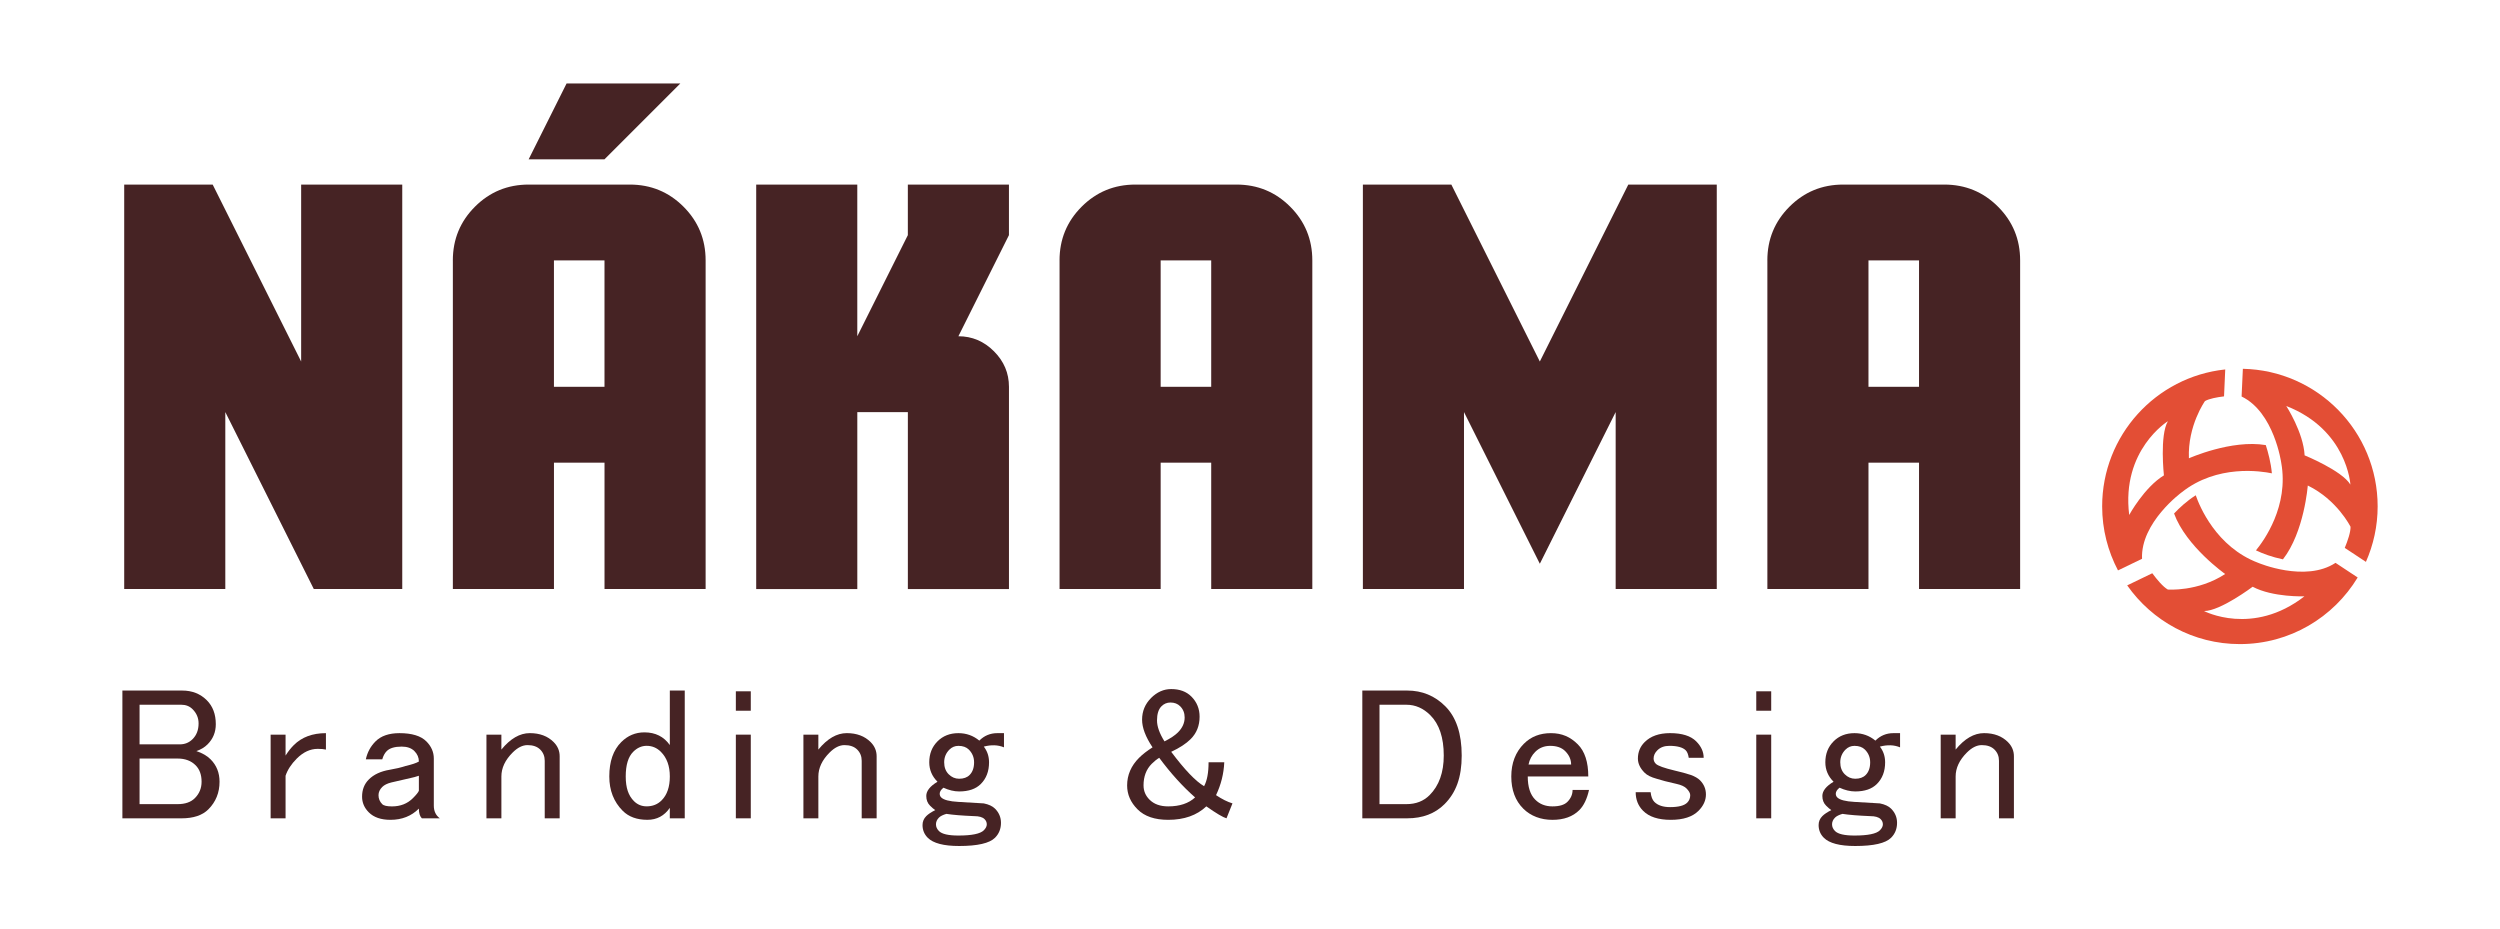 <?xml version="1.0" encoding="UTF-8"?>
<svg id="Camada_1" data-name="Camada 1" xmlns="http://www.w3.org/2000/svg" viewBox="0 0 1556.3 578.59">
  <defs>
    <style>
      .cls-1 {
        fill: #462324;
      }

      .cls-2 {
        fill: #e34e35;
      }
    </style>
  </defs>
  <g>
    <path class="cls-1" d="m76.18,429.88h37.22c6.2,0,11.31,2.02,15.35,6.05,3.72,3.72,5.59,8.68,5.59,14.88,0,4.96-1.71,9.15-5.12,12.56-1.85,1.86-4.18,3.26-6.98,4.19,3.72,1.24,6.67,2.95,8.84,5.12,3.72,3.72,5.59,8.38,5.59,13.96,0,6.82-2.33,12.56-6.98,17.21-3.72,3.72-9.3,5.58-16.75,5.58h-36.75v-79.54Zm10.7,8.84v24.65h25.12c3.1,0,5.73-1.08,7.9-3.25,2.48-2.48,3.72-5.73,3.72-9.77,0-3.41-1.24-6.35-3.72-8.84-1.85-1.86-4.18-2.79-6.98-2.79h-26.05Zm0,33.49v28.38h23.72c4.65,0,8.21-1.24,10.7-3.72,2.79-2.79,4.19-6.2,4.19-10.23,0-4.34-1.24-7.75-3.72-10.24-2.79-2.79-6.51-4.19-11.17-4.19h-23.72Z"/>
    <path class="cls-1" d="m202.9,456.4v10.24c-1.24-.31-2.95-.46-5.12-.46-4.66,0-9,2.02-13.03,6.04-3.42,3.42-5.74,6.98-6.98,10.7v26.51h-9.3v-52.09h9.3v13.02c1.55-2.47,3.25-4.65,5.12-6.51,4.96-4.96,11.63-7.45,20-7.45Z"/>
    <path class="cls-1" d="m233.78,461.52c3.42-3.41,8.38-5.12,14.89-5.12,7.75,0,13.33,1.71,16.74,5.12,3.1,3.1,4.65,6.67,4.65,10.69v29.31c0,3.42,1.24,6.05,3.72,7.9h-11.17c-1.24-1.23-1.86-3.25-1.86-6.04-4.65,4.65-10.55,6.98-17.68,6.98-5.89,0-10.39-1.55-13.48-4.65-2.8-2.79-4.19-6.05-4.19-9.77,0-4.34,1.39-7.91,4.19-10.7,3.09-3.1,7.44-5.12,13.02-6.05,3.72-.62,6.98-1.39,9.77-2.33,4.03-.93,6.82-1.86,8.38-2.79,0-2.48-.93-4.65-2.79-6.51-1.86-1.86-4.5-2.79-7.91-2.79-4.34,0-7.44.93-9.3,2.79-1.24,1.24-2.17,2.95-2.79,5.12h-10.23c.93-4.34,2.94-8.06,6.04-11.16Zm26.98,21.4c-1.86.63-3.57,1.09-5.12,1.4-5.28,1.24-9.3,2.17-12.09,2.79-2.49.63-4.35,1.55-5.59,2.79-1.55,1.55-2.33,3.25-2.33,5.12,0,2.17.77,4.03,2.33,5.59.93.93,2.94,1.39,6.05,1.39,5.27,0,9.6-1.7,13.03-5.12,2.16-2.16,3.41-3.72,3.72-4.65v-9.3Z"/>
    <path class="cls-1" d="m312.12,509.42h-9.3v-52.09h9.3v9.3c5.58-6.82,11.47-10.24,17.68-10.24s11.17,1.86,14.88,5.59c2.48,2.49,3.72,5.43,3.72,8.84v38.6h-9.3v-35.81c0-2.79-.93-5.12-2.79-6.98-1.86-1.86-4.5-2.79-7.91-2.79-3.11,0-6.2,1.55-9.3,4.65-4.65,4.65-6.98,9.61-6.98,14.88v26.05Z"/>
    <path class="cls-1" d="m416.97,429.88h9.3v79.54h-9.3v-6.51c-3.42,4.96-8.07,7.44-13.95,7.44-6.51,0-11.63-1.86-15.35-5.59-5.58-5.58-8.37-12.71-8.37-21.4,0-9.3,2.47-16.44,7.44-21.4,4.03-4.03,8.84-6.05,14.42-6.05,6.82,0,12.09,2.64,15.82,7.91v-33.96Zm-22.79,38.14c-3.11,3.11-4.65,8.22-4.65,15.35s1.7,11.95,5.12,15.35c2.17,2.17,4.81,3.25,7.91,3.25,3.72,0,6.82-1.24,9.3-3.72,3.41-3.42,5.12-8.38,5.12-14.89s-1.86-11.63-5.58-15.35c-2.49-2.47-5.43-3.72-8.84-3.72-3.11,0-5.9,1.24-8.38,3.72Z"/>
    <path class="cls-1" d="m458.08,430.35h9.3v12.09h-9.3v-12.09Zm0,26.98h9.3v52.09h-9.3v-52.09Z"/>
    <path class="cls-1" d="m509.44,509.42h-9.3v-52.09h9.3v9.3c5.58-6.82,11.47-10.24,17.68-10.24s11.17,1.86,14.88,5.59c2.48,2.49,3.72,5.43,3.72,8.84v38.6h-9.3v-35.81c0-2.79-.93-5.12-2.79-6.98-1.86-1.86-4.5-2.79-7.91-2.79-3.11,0-6.2,1.55-9.3,4.65-4.65,4.65-6.98,9.61-6.98,14.88v26.05Z"/>
    <path class="cls-1" d="m583.59,461.52c3.41-3.41,7.74-5.12,13.02-5.12,4.96,0,9.3,1.56,13.03,4.65,3.1-3.09,6.82-4.65,11.17-4.65h4.19v8.84c-3.72-1.55-7.91-1.7-12.56-.46,2.16,2.79,3.26,6.05,3.26,9.77,0,5.59-1.71,10.08-5.12,13.49-3.1,3.11-7.6,4.65-13.49,4.65-3.1,0-6.36-.77-9.77-2.33-1.55,1.24-2.33,2.49-2.33,3.72,0,.93.31,1.71.93,2.33,1.55,1.55,5.12,2.48,10.69,2.79,4.96.31,10.24.63,15.82.93,3.1.63,5.42,1.71,6.98,3.26,2.48,2.49,3.72,5.42,3.72,8.84,0,3.72-1.24,6.82-3.72,9.3-3.42,3.41-10.86,5.12-22.33,5.12-9.61,0-16.13-1.71-19.53-5.12-2.17-2.18-3.25-4.81-3.25-7.91,0-2.17.77-4.03,2.33-5.58,1.23-1.24,3.09-2.48,5.58-3.72-.93-.62-2.02-1.55-3.25-2.79-1.56-1.55-2.33-3.56-2.33-6.05,0-3.09,2.33-6.04,6.98-8.83-3.42-3.42-5.12-7.45-5.12-12.1,0-5.27,1.71-9.6,5.12-13.02Zm5.58,45.12c-2.17.63-3.72,1.4-4.65,2.33-1.24,1.24-1.86,2.63-1.86,4.19s.62,2.94,1.86,4.19c1.86,1.86,5.89,2.79,12.09,2.79,8.38,0,13.65-1.09,15.82-3.25,1.24-1.24,1.86-2.49,1.86-3.72s-.46-2.33-1.4-3.25c-1.24-1.24-3.42-1.86-6.51-1.86-7.45-.31-13.19-.77-17.22-1.4Zm1.86-40c-2.17,2.17-3.26,4.81-3.26,7.9s.93,5.59,2.8,7.45c1.85,1.85,4.03,2.79,6.51,2.79,2.8,0,4.96-.77,6.51-2.33,1.86-1.86,2.8-4.5,2.8-7.91,0-3.09-1.1-5.73-3.26-7.9-1.55-1.55-3.72-2.33-6.51-2.33-2.17,0-4.03.78-5.58,2.33Z"/>
    <path class="cls-1" d="m716.53,434.54c3.72-3.72,7.91-5.58,12.56-5.58,5.27,0,9.45,1.55,12.56,4.65,3.41,3.42,5.12,7.6,5.12,12.56,0,5.58-1.85,10.23-5.58,13.95-2.79,2.79-6.82,5.43-12.09,7.9,8.37,11.17,15.19,18.3,20.47,21.4,1.85-3.41,2.79-8.38,2.79-14.89h9.77c-.31,7.14-2.02,13.95-5.12,20.47,3.72,2.49,7.13,4.19,10.23,5.12l-3.72,9.3c-2.18-.62-6.36-3.09-12.56-7.44-5.9,5.59-13.8,8.38-23.72,8.38-8.38,0-14.73-2.16-19.07-6.51-4.35-4.34-6.51-9.3-6.51-14.88,0-6.51,2.48-12.25,7.44-17.22,2.16-2.16,4.96-4.34,8.38-6.51-4.35-6.51-6.51-12.25-6.51-17.21,0-5.27,1.86-9.77,5.58-13.49Zm-4.65,54.43c0,3.42,1.24,6.36,3.72,8.83,2.79,2.8,6.66,4.19,11.63,4.19,7.13,0,12.71-1.86,16.74-5.58-7.76-6.82-15.2-15.04-22.33-24.66-1.55.93-3.1,2.17-4.65,3.72-3.42,3.42-5.12,7.9-5.12,13.49Zm11.17-49.31c-1.86,1.86-2.79,4.81-2.79,8.84,0,3.72,1.55,8.07,4.65,13.03,3.72-1.86,6.51-3.72,8.38-5.59,2.79-2.79,4.18-5.89,4.18-9.3,0-2.79-.93-5.12-2.79-6.98-1.55-1.55-3.57-2.33-6.05-2.33-2.17,0-4.03.78-5.58,2.33Z"/>
    <path class="cls-1" d="m848.07,429.88h27.92c9.3,0,17.21,3.25,23.72,9.77,6.82,6.82,10.23,17.06,10.23,30.7s-3.57,23.11-10.69,30.24c-5.9,5.89-13.65,8.83-23.26,8.83h-27.92v-79.54Zm10.7,8.84v61.87h16.74c5.89,0,10.7-1.86,14.43-5.59,5.88-5.89,8.83-14.11,8.83-24.66,0-11.16-2.79-19.53-8.37-25.11-4.35-4.34-9.3-6.51-14.89-6.51h-16.74Z"/>
    <path class="cls-1" d="m948.75,462.91c4.34-4.34,9.92-6.51,16.74-6.51s12.09,2.33,16.74,6.98c4.34,4.35,6.51,11.02,6.51,20h-37.68c0,6.51,1.55,11.33,4.65,14.42,2.79,2.8,6.35,4.19,10.69,4.19s7.45-.93,9.31-2.79c2.16-2.16,3.25-4.65,3.25-7.44h10.23c-1.24,5.58-3.25,9.77-6.04,12.56-4.03,4.03-9.62,6.05-16.75,6.05s-13.48-2.33-18.14-6.98c-4.97-4.96-7.45-11.63-7.45-20s2.63-15.19,7.91-20.47Zm6.98,5.12c-2.17,2.18-3.57,4.81-4.19,7.91h26.52c0-3.1-1.24-5.89-3.72-8.38-2.17-2.16-5.28-3.25-9.3-3.25-3.72,0-6.82,1.24-9.3,3.72Z"/>
    <path class="cls-1" d="m1023.82,461.98c3.72-3.72,8.99-5.59,15.82-5.59,7.44,0,12.87,1.71,16.28,5.12,3.09,3.1,4.65,6.51,4.65,10.23h-9.3c-.32-2.16-.93-3.72-1.86-4.65-1.86-1.86-5.28-2.79-10.24-2.79-3.1,0-5.58.93-7.44,2.79-1.55,1.55-2.33,3.25-2.33,5.12,0,1.24.46,2.33,1.4,3.26,1.24,1.24,5.12,2.63,11.63,4.19,4.03.93,7.44,1.85,10.23,2.79,2.48.93,4.34,2.02,5.59,3.25,2.47,2.49,3.72,5.43,3.72,8.84,0,3.72-1.55,7.14-4.65,10.23-3.72,3.72-9.46,5.59-17.21,5.59s-13.49-1.86-17.22-5.59c-3.1-3.09-4.65-6.98-4.65-11.63h9.3c.31,2.8,1.09,4.81,2.33,6.05,2.17,2.17,5.42,3.25,9.77,3.25,5.27,0,8.84-.93,10.69-2.79,1.24-1.24,1.86-2.79,1.86-4.65,0-1.24-.78-2.63-2.33-4.19-1.24-1.24-3.25-2.16-6.05-2.79-5.58-1.24-9.77-2.33-12.56-3.25-3.42-.93-5.9-2.17-7.44-3.72-2.79-2.79-4.19-5.73-4.19-8.84,0-4.03,1.4-7.44,4.19-10.23Z"/>
    <path class="cls-1" d="m1093.31,430.35h9.3v12.09h-9.3v-12.09Zm0,26.98h9.3v52.09h-9.3v-52.09Z"/>
    <path class="cls-1" d="m1141.42,461.52c3.41-3.41,7.74-5.12,13.02-5.12,4.96,0,9.3,1.56,13.03,4.65,3.1-3.09,6.82-4.65,11.17-4.65h4.19v8.84c-3.72-1.55-7.91-1.7-12.56-.46,2.16,2.79,3.26,6.05,3.26,9.77,0,5.59-1.71,10.08-5.12,13.49-3.1,3.11-7.6,4.65-13.49,4.65-3.1,0-6.36-.77-9.77-2.33-1.55,1.24-2.33,2.49-2.33,3.72,0,.93.31,1.71.93,2.33,1.55,1.55,5.12,2.48,10.69,2.79,4.96.31,10.24.63,15.82.93,3.1.63,5.42,1.71,6.98,3.26,2.48,2.49,3.72,5.42,3.72,8.84,0,3.72-1.24,6.82-3.72,9.3-3.42,3.41-10.86,5.12-22.33,5.12-9.61,0-16.13-1.71-19.53-5.12-2.17-2.18-3.25-4.81-3.25-7.91,0-2.17.77-4.03,2.33-5.58,1.23-1.24,3.09-2.48,5.58-3.72-.93-.62-2.02-1.55-3.25-2.79-1.56-1.55-2.33-3.56-2.33-6.05,0-3.09,2.33-6.04,6.98-8.83-3.42-3.42-5.12-7.45-5.12-12.1,0-5.27,1.71-9.6,5.12-13.02Zm5.58,45.12c-2.17.63-3.72,1.4-4.65,2.33-1.24,1.24-1.86,2.63-1.86,4.19s.62,2.94,1.86,4.19c1.86,1.86,5.89,2.79,12.09,2.79,8.38,0,13.65-1.09,15.82-3.25,1.24-1.24,1.86-2.49,1.86-3.72s-.46-2.33-1.4-3.25c-1.24-1.24-3.42-1.86-6.51-1.86-7.45-.31-13.19-.77-17.22-1.4Zm1.86-40c-2.17,2.17-3.26,4.81-3.26,7.9s.93,5.59,2.8,7.45c1.85,1.85,4.03,2.79,6.51,2.79,2.8,0,4.96-.77,6.51-2.33,1.86-1.86,2.8-4.5,2.8-7.91,0-3.09-1.1-5.73-3.26-7.9-1.55-1.55-3.72-2.33-6.51-2.33-2.17,0-4.03.78-5.58,2.33Z"/>
    <path class="cls-1" d="m1217.42,509.42h-9.3v-52.09h9.3v9.3c5.58-6.82,11.47-10.24,17.68-10.24s11.17,1.86,14.88,5.59c2.48,2.49,3.72,5.43,3.72,8.84v38.6h-9.3v-35.81c0-2.79-.93-5.12-2.79-6.98-1.86-1.86-4.5-2.79-7.91-2.79-3.11,0-6.2,1.55-9.3,4.65-4.65,4.65-6.98,9.61-6.98,14.88v26.05Z"/>
  </g>
  <g>
    <g>
      <path class="cls-1" d="m77.32,114.9h55.08l55.07,110.15v-110.15h62.94v251.77h-55.07l-55.08-110.15v110.15h-62.94V114.9Z"/>
      <path class="cls-1" d="m281.9,162.11c0-13.11,4.59-24.26,13.77-33.44,9.18-9.18,20.32-13.77,33.44-13.77h62.94c13.12,0,24.26,4.59,33.44,13.77,9.18,9.18,13.77,20.33,13.77,33.44v204.57h-62.94v-78.68h-31.47v78.68h-62.94v-204.57Zm70.81-110.15h70.81l-47.21,47.21h-47.21l23.61-47.21Zm23.6,110.15h-31.47v78.68h31.47v-78.68Z"/>
      <path class="cls-1" d="m470.74,114.9h62.94v94.42l31.47-62.94v-31.47h62.94v31.47l-31.47,62.94c8.52,0,15.9,3.12,22.13,9.35,6.23,6.23,9.35,13.61,9.35,22.13v125.89h-62.94v-110.15h-31.47v110.15h-62.94V114.9Z"/>
      <path class="cls-1" d="m659.58,162.11c0-13.11,4.59-24.26,13.77-33.44,9.18-9.18,20.32-13.77,33.44-13.77h62.94c13.12,0,24.26,4.59,33.44,13.77,9.18,9.18,13.77,20.33,13.77,33.44v204.57h-62.94v-78.68h-31.47v78.68h-62.94v-204.57Zm94.42,0h-31.47v78.68h31.47v-78.68Z"/>
      <path class="cls-1" d="m848.42,114.9h55.07l55.08,110.15,55.08-110.15h55.07v251.77h-62.94v-110.15l-47.21,94.42-47.21-94.42v110.15h-62.94V114.9Z"/>
      <path class="cls-1" d="m1100.21,162.11c0-13.11,4.59-24.26,13.77-33.44,9.18-9.18,20.32-13.77,33.44-13.77h62.94c13.12,0,24.26,4.59,33.44,13.77,9.18,9.18,13.77,20.33,13.77,33.44v204.57h-62.94v-78.68h-31.47v78.68h-62.94v-204.57Zm94.42,0h-31.47v78.68h31.47v-78.68Z"/>
    </g>
    <g>
      <path class="cls-2" d="m1396.23,229.57l-.79,17.26c20.31,9.82,24.68,41.3,24.68,41.3,4.84,26.92-10.8,48.47-15.75,54.49,4.35,2.06,10,4.17,16.81,5.58,13.3-17.08,15.46-45.96,15.46-45.96,18.36,8.96,26.62,25.69,26.62,25.69.08,3.37-1.77,8.72-3.6,13.14l13.17,8.7c4.66-10.57,7.3-22.24,7.3-34.54,0-46.73-37.4-84.66-83.89-85.65Zm38.44,53.9c-.74-14.29-11.43-30.73-11.43-30.73,38.03,14.83,39.93,48.94,39.93,48.94-5.22-8.73-28.5-18.21-28.5-18.21Z"/>
      <path class="cls-2" d="m1394.38,400.96c31.12,0,58.3-16.64,73.32-41.46l-13.79-9.11c-18.85,12.4-48.11,0-48.11,0-26.28-9.91-36.64-35.51-38.91-42.07-5.61,3.58-10.22,7.87-13.49,11.36,7.51,20.54,31.82,37.65,31.82,37.65-17.11,11.16-35.71,9.67-35.71,9.67-3.01-1.7-6.78-6.24-9.67-10.14l-15.62,7.55c15.51,22.08,41.13,36.55,70.16,36.55Zm7.95-35.69c12.65,6.7,32.23,5.95,32.23,5.95-32.23,25.05-62.49,9.17-62.49,9.17,10.17,0,30.25-15.13,30.25-15.13Z"/>
      <path class="cls-2" d="m1358.09,306.53c22.1-17.62,49.63-13.25,56.2-11.87-.6-6.67-2.36-13.17-3.79-17.58-21.36-3.62-47.86,8.22-47.86,8.22-.83-20.41,10.01-35.63,10.01-35.63,2.65-1.51,7.45-2.39,11.86-2.92l.75-16.77c-.06,0-.11.01-.17.02-42.98,4.63-76.45,41.01-76.45,85.22,0,14.4,3.59,27.95,9.86,39.87l14.97-7.23c-1.01-22.54,24.61-41.33,24.61-41.33Zm-8.52-44.33c-5.21,8.73-2.49,33.73-2.49,33.73-12.23,7.44-21.61,24.65-21.61,24.65-5.02-40.51,24.1-58.38,24.1-58.38Z"/>
    </g>
  </g>
</svg>